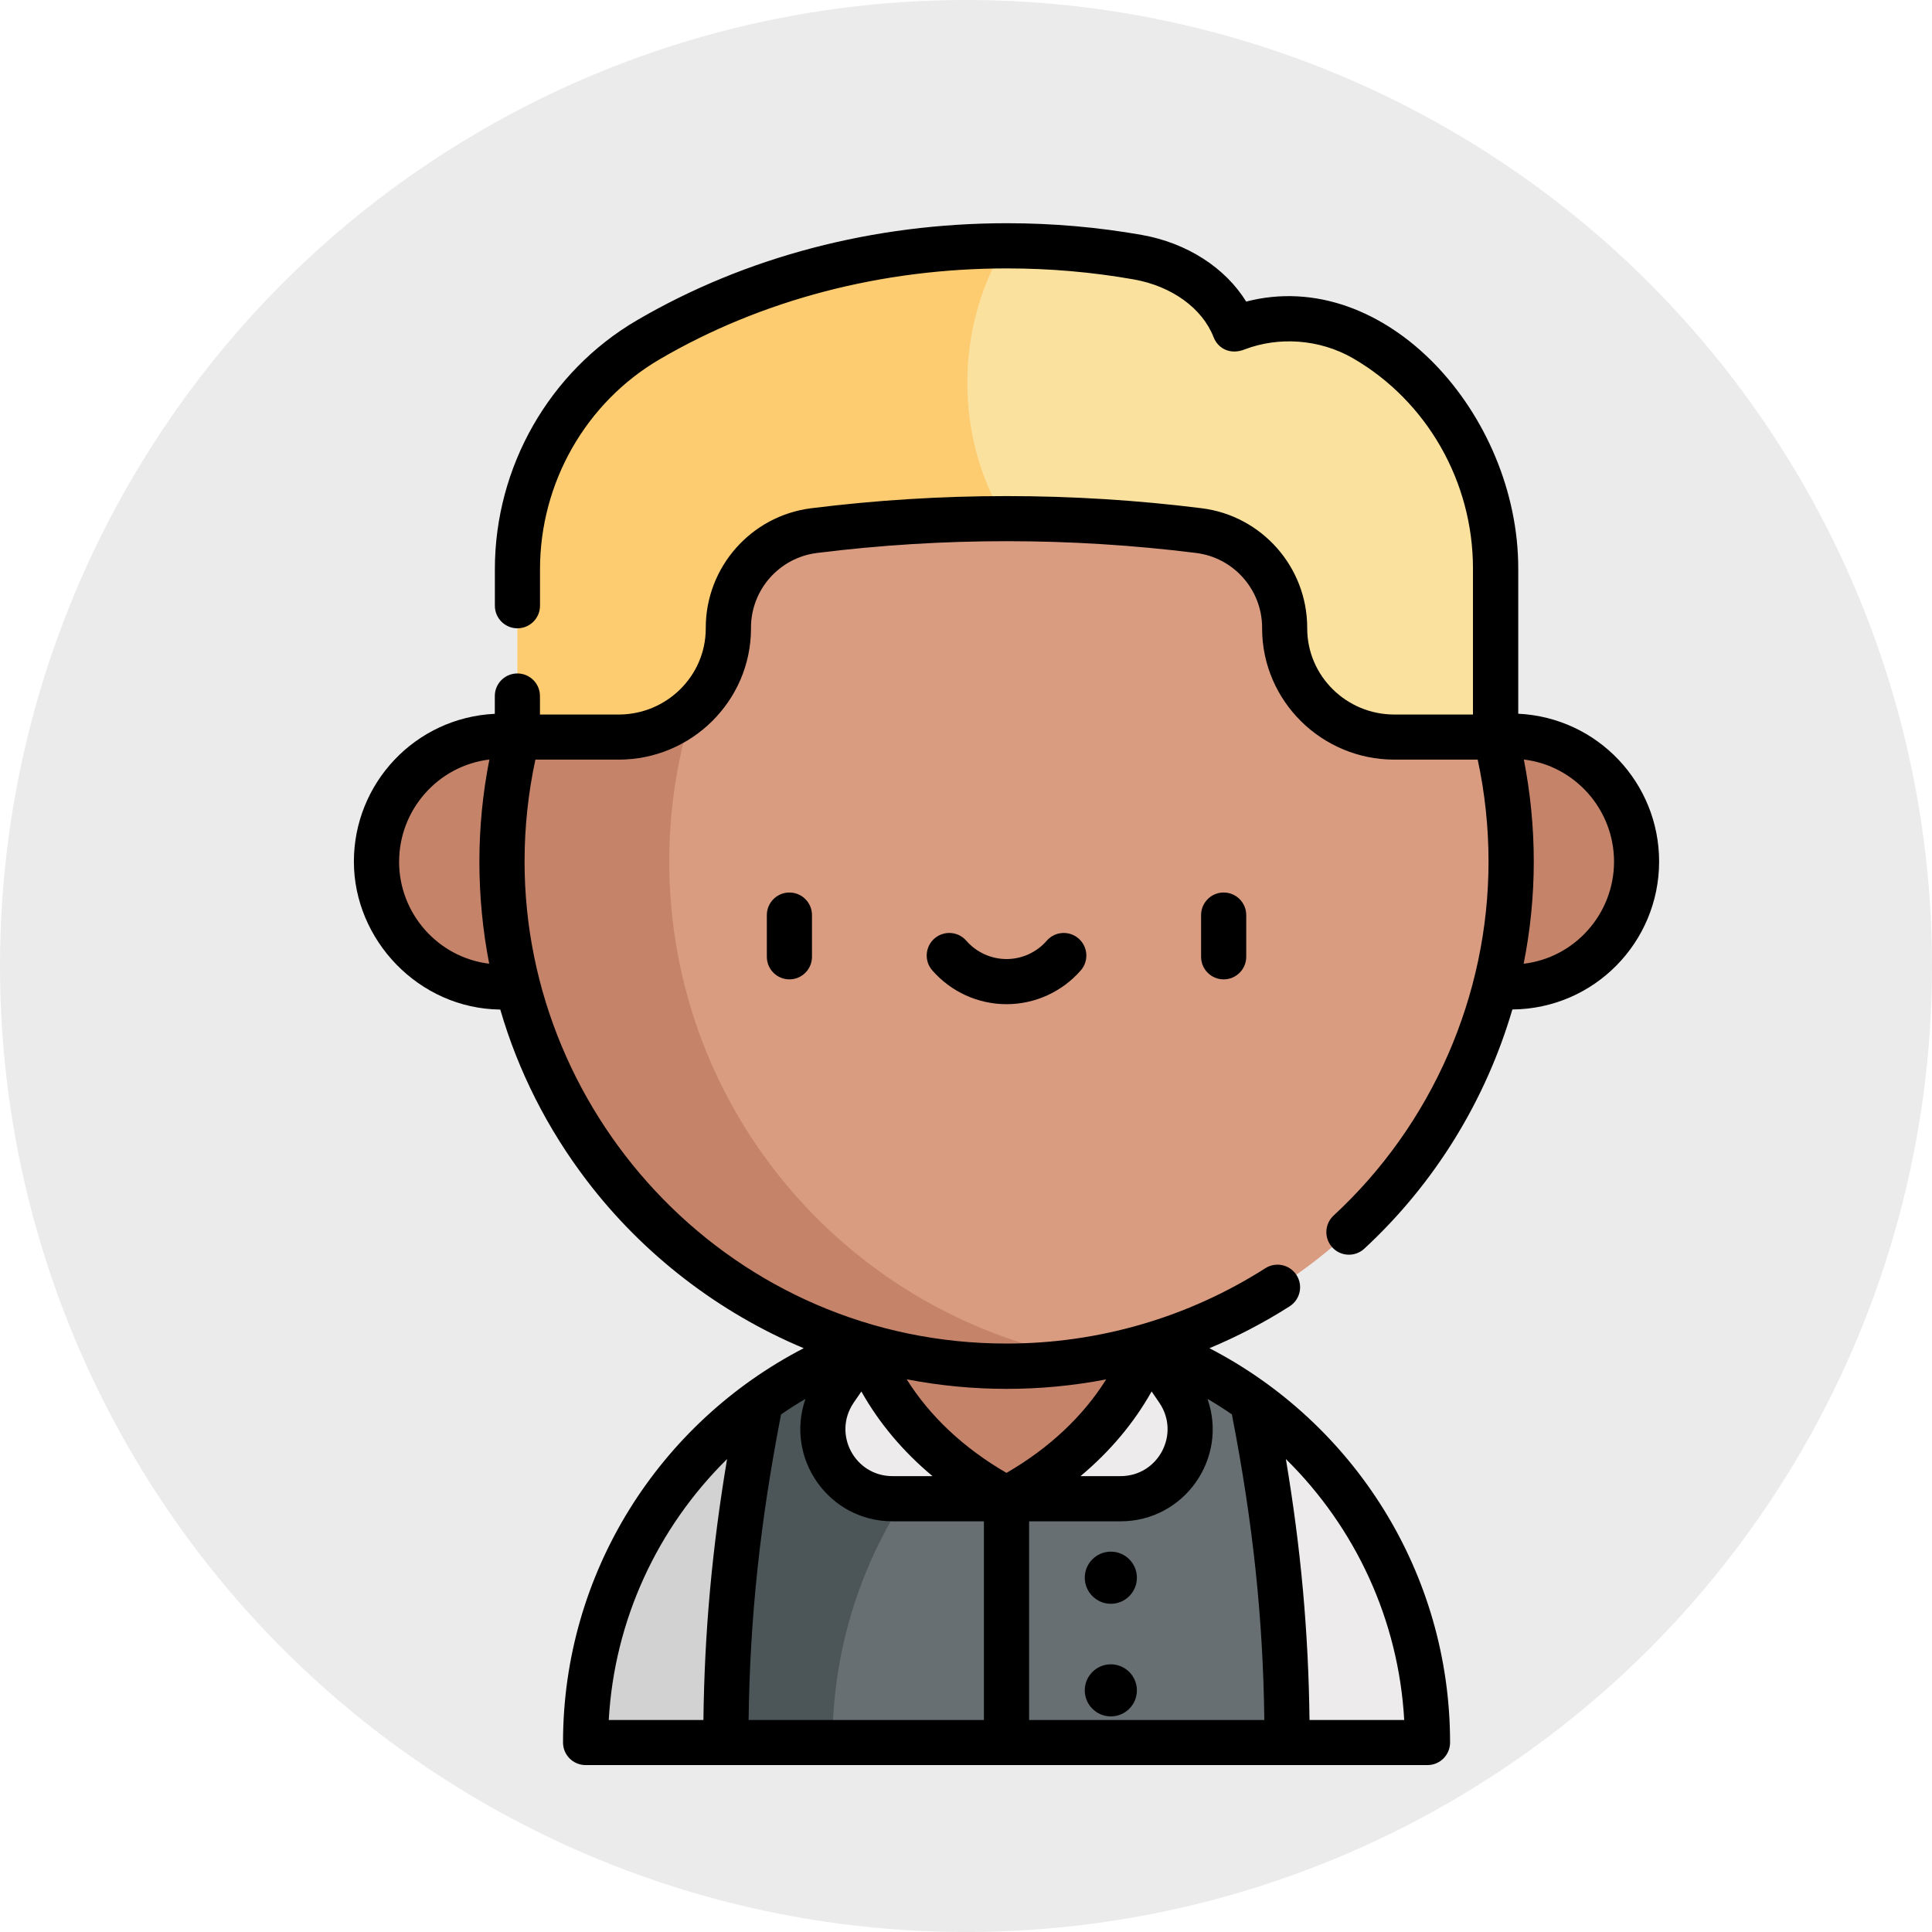 <?xml version="1.0" encoding="UTF-8"?>
<svg id="Layer_1" data-name="Layer 1" xmlns="http://www.w3.org/2000/svg" xmlns:xlink="http://www.w3.org/1999/xlink" viewBox="0 0 428 428">
  <defs>
    <style>
      .cls-1 {
        filter: url(#drop-shadow-1);
      }

      .cls-2 {
        fill: #676f72;
      }

      .cls-3 {
        fill: #ebebeb;
      }

      .cls-4 {
        fill: #fdcc71;
      }

      .cls-5 {
        fill: #edebec;
      }

      .cls-6 {
        fill: #fae19e;
      }

      .cls-7 {
        fill: #d99c80;
      }

      .cls-8 {
        fill: #d2d2d3;
      }

      .cls-9 {
        fill: #c5846a;
      }

      .cls-10 {
        fill: #4c5659;
      }
    </style>
    <filter id="drop-shadow-1" filterUnits="userSpaceOnUse">
      <feOffset dx="7" dy="7"/>
      <feGaussianBlur result="blur" stdDeviation="8"/>
      <feFlood flood-color="#000" flood-opacity=".2"/>
      <feComposite in2="blur" operator="in"/>
      <feComposite in="SourceGraphic"/>
    </filter>
  </defs>
  <circle class="cls-3" cx="214" cy="214" r="214"/>
  <g class="cls-1">
    <path class="cls-8" d="M215.98,285.78c-11,0-21.55,1.92-31.36,5.43-23.75,8.5-43.69,26.65-54.17,50.68-4.96,11.39-7.73,23.94-7.73,37.14h93.25v-93.25Zm0,0"/>
    <path class="cls-5" d="M301.51,341.89c-10.09-23.13-29.5-41.86-54.18-50.69-9.84-3.52-20.43-5.42-31.35-5.42v93.25h93.25c0-13.19-2.76-25.75-7.73-37.14h0Zm0,0"/>
    <path class="cls-2" d="M270.94,305.91l-.5-2.53c-6.99-5.05-14.75-9.18-23.11-12.17-9.84-3.53-20.43-5.43-31.35-5.43s-21.55,1.92-31.36,5.43c-8.24,2.95-16.02,7.06-23.11,12.18-4.89,24.58-7.7,48.35-7.7,75.64h124.32c0-24.56-2.41-49.05-7.2-73.12h0Zm0,0"/>
    <path class="cls-10" d="M215.98,285.78c-20.35,0-39.17,6.57-54.46,17.61h0c-4.89,24.59-7.7,48.36-7.7,75.65h23.6c.04-40.52,24.23-75.39,58.94-91-6.58-1.48-13.41-2.25-20.37-2.25h0Zm0,0"/>
    <path class="cls-5" d="M241.25,325.01h-50.53c-12.39,0-19.71-13.88-12.72-24.1l6.63-9.7,31.35-16.87,31.35,16.87,6.63,9.7c6.99,10.22-.33,24.1-12.71,24.1h0Zm0,0"/>
    <path class="cls-9" d="M215.98,274.34l-31.35,16.86c5.51,14.44,16.52,25.87,31.35,33.81,14.83-7.93,25.83-19.37,31.34-33.81l-31.34-16.86Zm0,0"/>
    <path class="cls-9" d="M177.29,221.91c0,9.78-9.96,17.71-22.25,17.71s-22.25-7.93-22.25-17.71,9.96-17.71,22.25-17.71,22.25,7.93,22.25,17.71h0Zm0,0"/>
    <path class="cls-9" d="M276.83,204.19c-12.34,0-22.34,7.93-22.34,17.71s10,17.71,22.34,17.71,22.34-7.93,22.34-17.71-10-17.71-22.34-17.71h0Zm0,0"/>
    <path class="cls-9" d="M131.99,183.88c0,15.35-12.44,27.79-27.79,27.79s-27.79-12.44-27.79-27.79,12.44-27.79,27.79-27.79c7.37,0,14.44,2.93,19.65,8.14,5.21,5.21,8.14,12.28,8.14,19.65h0Zm0,0"/>
    <path class="cls-9" d="M355.56,183.88c0,15.35-12.44,27.79-27.79,27.79s-27.79-12.44-27.79-27.79,12.44-27.79,27.79-27.79,27.79,12.44,27.79,27.79h0Zm0,0"/>
    <path class="cls-7" d="M247.32,291.2c46.48-13.55,80.44-56.47,80.44-107.32,0-55.42-40.34-101.43-93.25-110.25-6.03-1.01-12.22-1.53-18.53-1.53-61.73,0-111.78,50.04-111.78,111.78,0,50.85,33.97,93.77,80.44,107.32,9.94,2.9,20.46,4.46,31.34,4.46,6.31,0,12.5-.53,18.53-1.53,4.36-.73,8.63-1.71,12.81-2.93h0Zm0,0"/>
    <path class="cls-9" d="M141.26,183.88c0-15.18,3.03-29.66,8.52-42.86l-23.64-23.64c-13.78,18.58-21.93,41.59-21.93,66.5,0,61.73,50.05,111.78,111.78,111.78,6.31,0,12.5-.53,18.53-1.53-52.91-8.83-93.25-54.83-93.25-110.25h0Zm0,0"/>
    <path class="cls-6" d="M294.97,67.86c-8.14-4.69-18.82-5.61-27.86-2.19-.19,.07-.38,.15-.57,.23-3.06-7.89-11.15-14.11-21.49-15.94-9.34-1.65-19.03-2.52-28.96-2.52-29.62,0-57.07,7.72-79.48,20.82-18.02,10.54-28.98,29.95-28.98,50.82v37.2h22.44c13.29,0,24.25-10.68,24.3-23.97v-.25c0-10.94,8.15-20.16,19-21.52,28.31-3.54,56.94-3.54,85.24,0,10.85,1.36,19,10.58,19,21.52v.25c.05,13.29,11,23.97,24.3,23.97h22.44v-37.39c0-20.89-10.97-40.36-29.04-50.85-.11-.07-.22-.13-.33-.19h0Zm0,0"/>
    <path class="cls-4" d="M215.62,47.45c-29.44,.08-56.72,7.79-79.01,20.82-18.02,10.54-28.98,29.95-28.98,50.82v37.2h22.44c13.29,0,24.25-10.68,24.3-23.97v-.25c0-10.94,8.15-20.16,19-21.52,14-1.75,28.07-2.63,42.15-2.65-10.96-18.07-11.01-42.22,.11-60.45h0Zm0,0"/>
    <path d="M239.09,336.74c-3.19,0-5.78,2.59-5.78,5.77s2.59,5.78,5.78,5.78,5.77-2.59,5.77-5.78-2.59-5.77-5.77-5.77h0Zm0,0"/>
    <path d="M239.09,361.7c-3.19,0-5.78,2.59-5.78,5.77s2.59,5.77,5.78,5.77,5.77-2.59,5.77-5.77-2.59-5.77-5.77-5.77h0Zm0,0"/>
    <path d="M162.88,195.72v9.24c0,2.77,2.24,5,5,5s5-2.24,5-5v-9.24c0-2.76-2.24-5-5-5s-5,2.24-5,5h0Zm0,0"/>
    <path d="M259.08,195.72v9.24c0,2.77,2.24,5,5,5s5-2.24,5-5v-9.24c0-2.76-2.24-5-5-5s-5,2.24-5,5h0Zm0,0"/>
    <path d="M224.89,201.4c-2.25,2.58-5.5,4.06-8.91,4.06s-6.66-1.48-8.91-4.06c-1.82-2.09-4.98-2.3-7.06-.49-2.08,1.82-2.3,4.98-.48,7.06,4.15,4.76,10.15,7.49,16.45,7.49s12.3-2.73,16.45-7.49c1.82-2.09,1.6-5.24-.49-7.06-2.08-1.81-5.24-1.6-7.06,.49h0Zm0,0"/>
    <path d="M329.34,151.14v-32.23c0-34.13-29.48-67.08-60.27-59.1-4.64-7.5-13.12-13-23.15-14.77-9.74-1.72-19.78-2.59-29.83-2.59-29.58,0-57.94,7.44-82,21.51-19.41,11.35-31.46,32.48-31.46,55.14v8.09c0,2.77,2.24,5,5,5s5-2.24,5-5v-8.09c0-19.13,10.15-36.94,26.5-46.5,22.53-13.17,49.14-20.14,76.95-20.14,9.47,0,18.92,.82,28.09,2.44,8.42,1.49,15.2,6.4,17.69,12.82,.92,2.38,3.59,4.04,7,2.64,7.24-2.74,16.29-2.37,23.91,2.03,16.37,9.51,26.54,27.33,26.54,46.52v32.38h-17.43c-10.6,0-19.25-8.52-19.29-19.01v-.21c0-13.43-10.05-24.82-23.38-26.48-28.69-3.59-57.78-3.59-86.48,0-13.33,1.66-23.38,13.05-23.38,26.48v.23c-.04,10.47-8.69,18.99-19.29,18.99h-17.44v-4.1c0-2.76-2.24-5-5-5s-5,2.24-5,5v3.94c-17.68,.86-31.22,15.42-31.22,32.74s14.32,32.57,32.43,32.78c3.95,13.58,10.4,26.38,19.18,37.9,12.45,16.35,29.2,29.22,48.04,37.12-31.96,16.52-53.32,49.73-53.32,87.35,0,2.76,2.24,5,5,5h186.51c2.76,0,5-2.24,5-5,0-37.59-21.33-70.81-53.31-87.35,6.16-2.57,12.11-5.67,17.77-9.28,2.33-1.49,3.02-4.58,1.53-6.91-1.48-2.33-4.58-3.02-6.91-1.53-17.16,10.94-36.96,16.69-57.34,16.69-60.28,0-106.77-49.51-106.77-106.78,0-7.61,.81-15.19,2.4-22.58h18.46c16.1,0,29.24-12.99,29.3-28.94v-.29c0-8.4,6.28-15.51,14.62-16.55,27.86-3.48,56.12-3.48,84,0,8.33,1.04,14.61,8.16,14.61,16.55v.27c.06,15.97,13.2,28.96,29.3,28.96h18.46c1.59,7.38,2.4,14.96,2.4,22.58,0,29.68-12.51,58.27-34.32,78.42-2.03,1.88-2.15,5.04-.28,7.07,1.87,2.03,5.04,2.15,7.07,.28,15.64-14.46,26.91-32.88,32.81-53,18.18-.16,32.51-14.94,32.51-32.78,0-17.32-13.55-31.88-31.22-32.74h0Zm-56.24,222.89h-52.12v-44.01h20.26c14.12,0,23.88-13.96,19.26-27.13,1.84,1.08,3.64,2.23,5.4,3.44,4.65,23.88,6.91,45.06,7.19,67.71h0Zm-107.06-67.7c1.76-1.21,3.56-2.36,5.4-3.44-4.6,13.15,5.13,27.13,19.27,27.13h20.26v44.01h-52.13c.29-22.65,2.55-43.83,7.19-67.7h0Zm83.78-2.59c4.73,6.92-.22,16.27-8.58,16.27h-8.87c6.52-5.46,11.83-11.76,15.75-18.76l1.7,2.49Zm-59.11,16.27c-8.38,0-13.31-9.36-8.59-16.27l1.7-2.48c3.93,6.99,9.23,13.3,15.76,18.75h-8.87Zm-36.64-3.78c-3.33,19.87-5,38.3-5.24,57.81h-20.97c1.23-22.02,10.7-42.51,26.21-57.81h0Zm150.01,57.81h-20.98c-.24-19.51-1.9-37.94-5.24-57.82,15.45,15.22,24.98,35.69,26.22,57.82h0Zm-66.02-75.47c-5.13,8.19-12.61,15.23-22.09,20.72-9.49-5.5-16.97-12.54-22.11-20.73,7.26,1.4,14.66,2.12,22.11,2.12s14.74-.69,22.09-2.1h0ZM81.42,183.88c0-11.48,8.62-21.26,19.99-22.62-1.46,7.43-2.21,15.01-2.21,22.62s.74,15.24,2.17,22.61c-11.3-1.36-19.96-11.08-19.96-22.61h0Zm249.12,22.62c1.47-7.4,2.24-14.98,2.24-22.62s-.75-15.2-2.2-22.62c11.35,1.36,19.98,11.12,19.98,22.62,0,11.54-8.67,21.28-20.02,22.62h0Zm0,0"/>
  </g>
</svg>